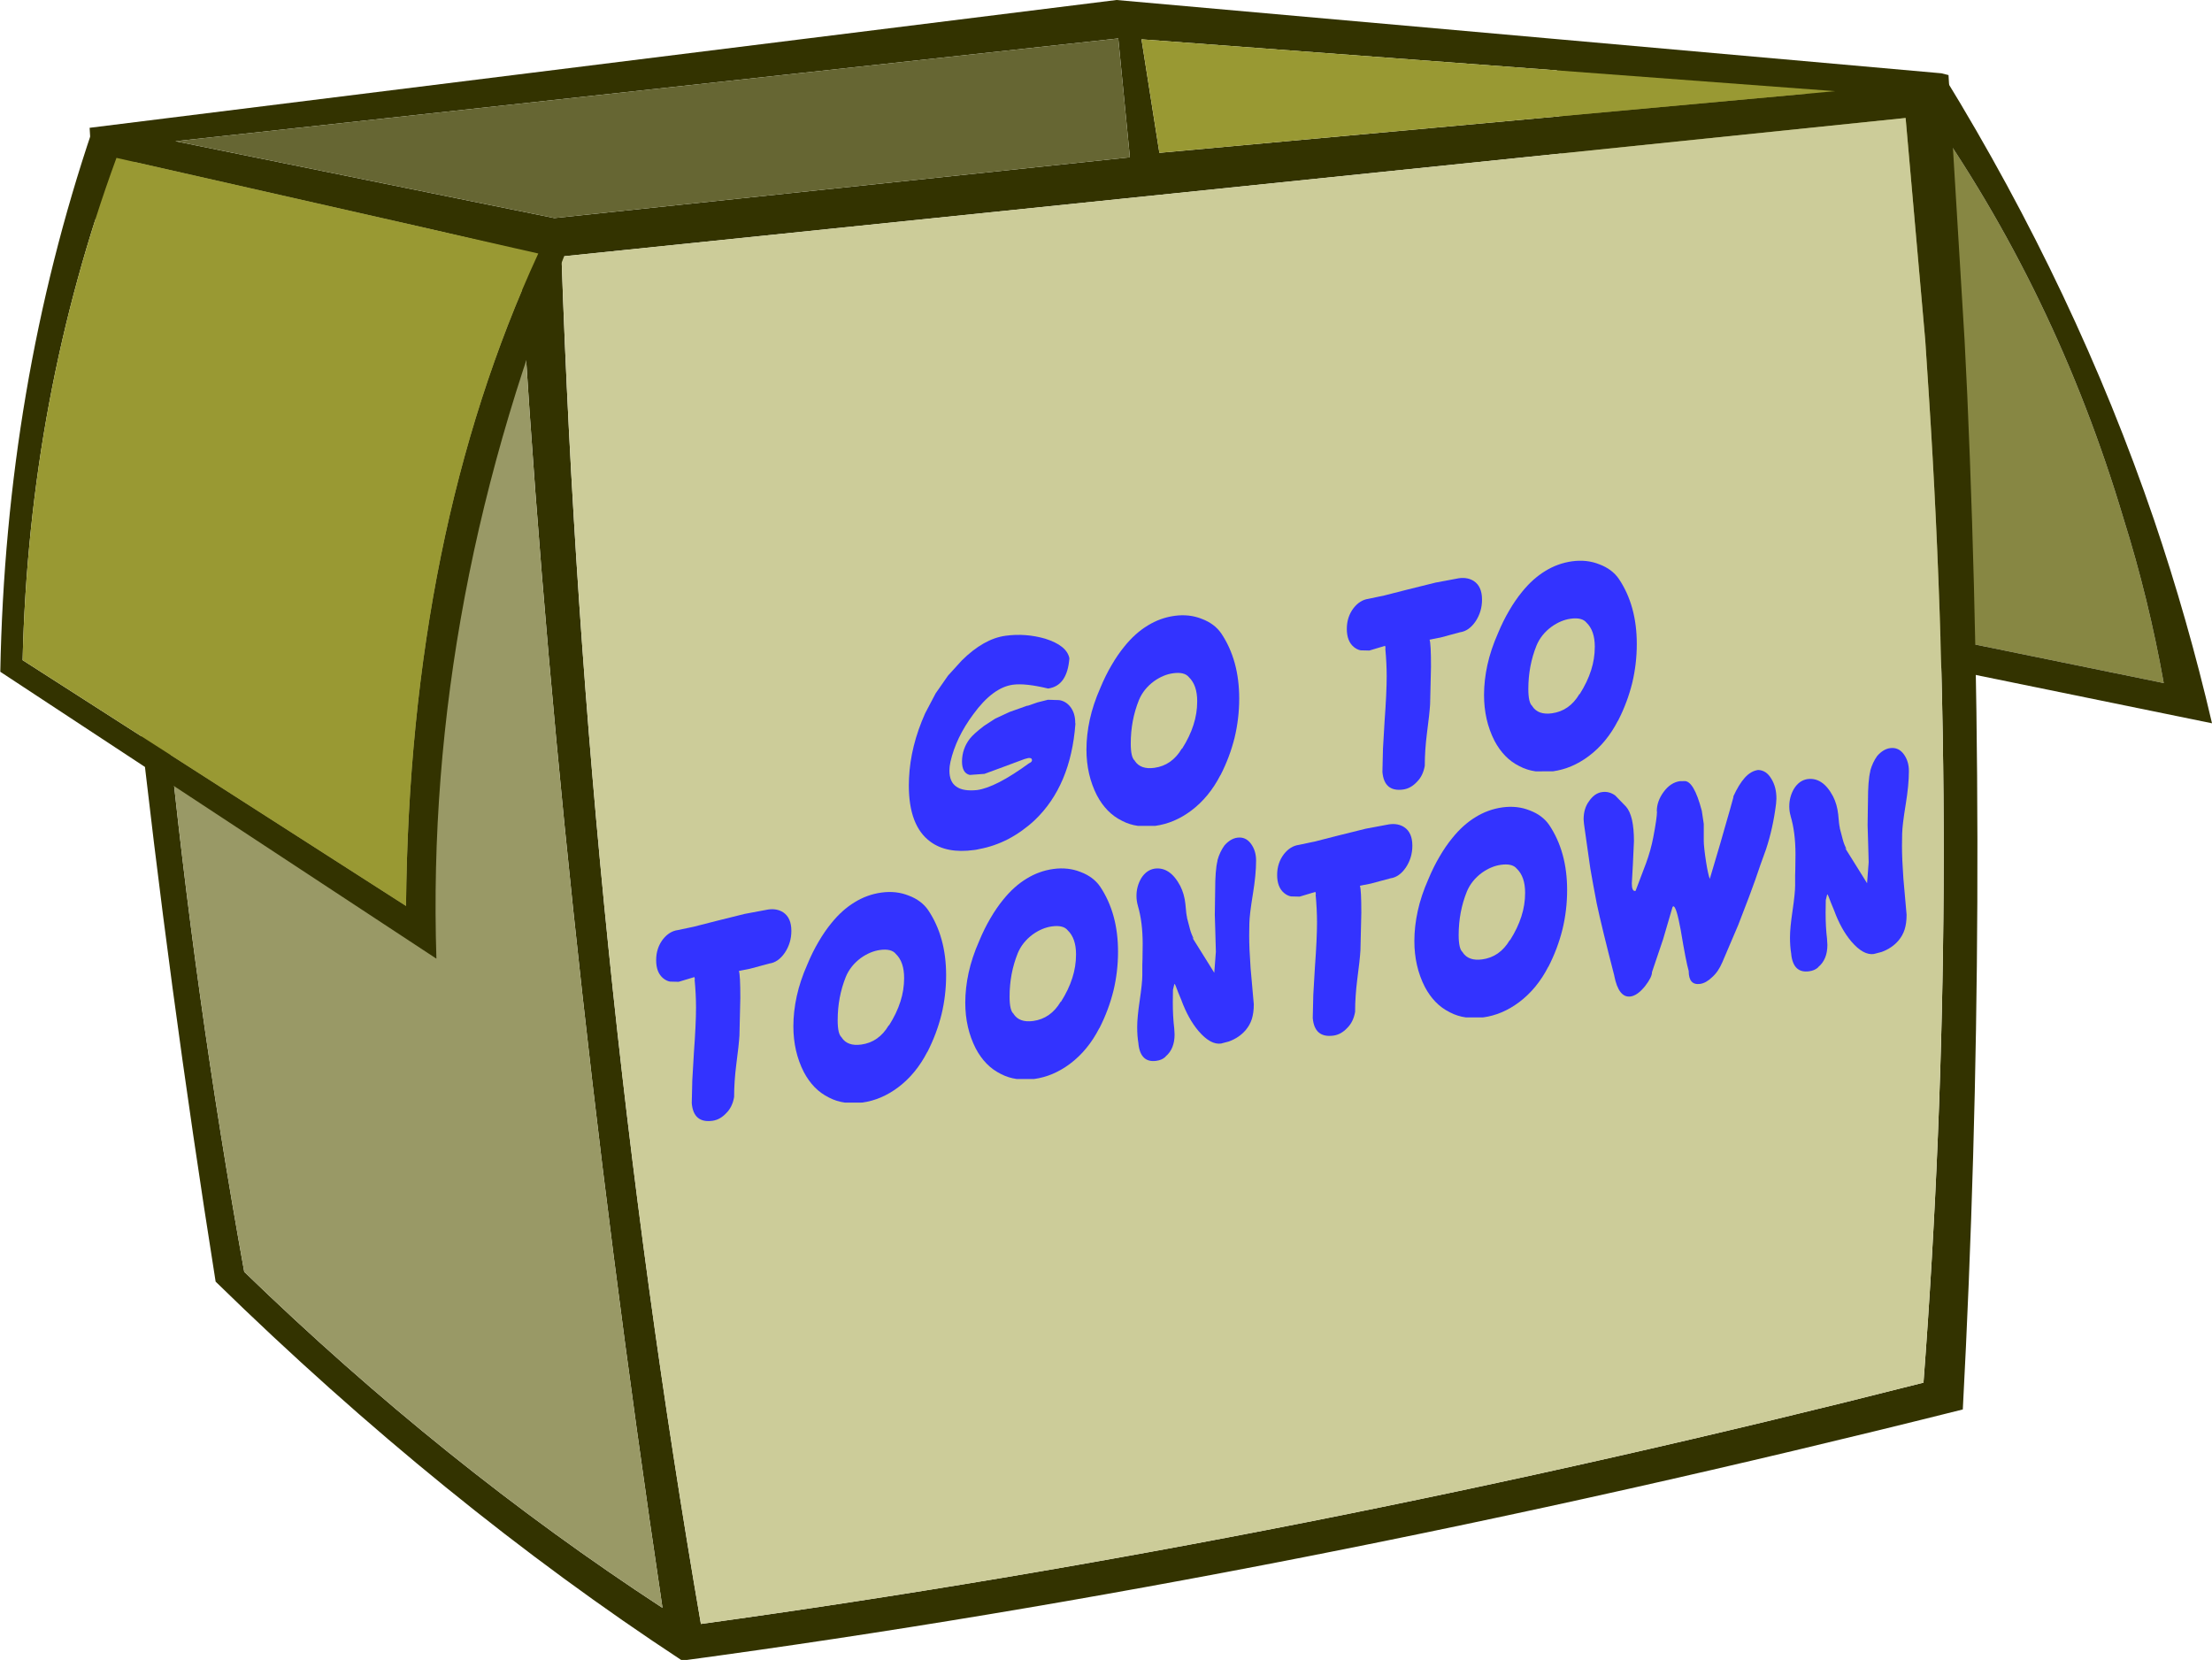 <?xml version="1.0" encoding="UTF-8" standalone="no"?>
<svg xmlns:xlink="http://www.w3.org/1999/xlink" height="98.9px" width="131.8px" xmlns="http://www.w3.org/2000/svg">
  <g transform="matrix(1.0, 0.0, 0.0, 1.0, 65.9, 49.45)">
    <use height="38.0" transform="matrix(1.065, 0.0, 0.0, 1.065, 26.815, -46.827)" width="36.7" xlink:href="#sprite0"/>
    <use height="92.9" transform="matrix(1.065, 0.0, 0.0, 1.065, -60.56, -49.45)" width="105.6" xlink:href="#sprite1"/>
    <use height="46.35" transform="matrix(1.065, 0.0, 0.0, 1.065, -65.883, -41.695)" width="32.05" xlink:href="#sprite2"/>
    <use height="37.15" transform="matrix(1.058, 0.0, 0.0, 1.058, -26.809, -20.049)" width="77.7" xlink:href="#button0"/>
  </g>
  <defs>
    <g id="sprite0" transform="matrix(1.0, 0.0, 0.0, 1.0, 18.35, 19.0)">
      <use height="38.0" transform="matrix(1.0, 0.0, 0.0, 1.0, -18.35, -19.0)" width="36.7" xlink:href="#shape0"/>
    </g>
    <g id="shape0" transform="matrix(1.0, 0.0, 0.0, 1.0, 18.35, 19.0)">
      <path d="M-18.3 -17.5 L-16.9 10.1 15.65 16.75 Q14.8 12.0 13.4 7.55 9.6 -5.2 2.2 -15.6 L-18.3 -17.5" fill="#878743" fill-rule="evenodd" stroke="none"/>
      <path d="M-16.9 10.1 L-16.85 11.8 18.35 19.0 Q17.0 13.2 15.1 7.6 10.75 -5.15 3.35 -17.2 L-18.35 -19.0 -18.3 -17.5 2.2 -15.6 Q9.6 -5.2 13.4 7.55 14.8 12.0 15.65 16.75 L-16.9 10.1" fill="#333300" fill-rule="evenodd" stroke="none"/>
    </g>
    <g id="sprite1" transform="matrix(1.0, 0.0, 0.0, 1.0, 52.8, 46.45)">
      <use height="92.9" transform="matrix(1.0, 0.0, 0.0, 1.0, -52.8, -46.45)" width="105.6" xlink:href="#shape1"/>
    </g>
    <g id="shape1" transform="matrix(1.0, 0.0, 0.0, 1.0, 52.8, 46.45)">
      <path d="M5.4 -37.65 L4.75 -44.3 -48.0 -38.55 -26.8 -34.25 5.4 -37.65 M6.05 -44.25 L7.05 -37.9 44.85 -41.35 6.05 -44.25 M51.2 -42.25 L52.1 -27.4 52.25 -24.35 Q53.5 4.05 52.0 32.4 14.1 41.9 -19.65 46.45 -33.05 37.65 -45.75 25.25 -51.0 -7.8 -52.8 -39.3 L4.65 -46.45 50.8 -42.35 51.2 -42.25 M49.9 -27.4 L48.8 -39.85 -26.4 -32.1 Q-25.05 6.95 -18.6 44.4 14.8 39.8 49.8 30.9 51.9 3.25 50.1 -24.35 L49.9 -27.4 M-50.3 -37.6 Q-49.7 -6.05 -44.15 24.7 -33.0 35.5 -20.75 43.5 -26.75 3.25 -28.75 -32.45 L-50.3 -37.6" fill="#333300" fill-rule="evenodd" stroke="none"/>
      <path d="M6.05 -44.25 L44.85 -41.35 7.05 -37.9 6.05 -44.25" fill="#999933" fill-rule="evenodd" stroke="none"/>
      <path d="M5.4 -37.65 L-26.8 -34.25 -48.0 -38.55 4.75 -44.3 5.4 -37.65" fill="#666633" fill-rule="evenodd" stroke="none"/>
      <path d="M49.9 -27.4 L50.1 -24.35 Q51.9 3.25 49.8 30.9 14.8 39.8 -18.6 44.4 -25.05 6.95 -26.4 -32.1 L48.8 -39.85 49.9 -27.4" fill="#cccc99" fill-rule="evenodd" stroke="none"/>
      <path d="M-50.3 -37.6 L-28.75 -32.45 Q-26.75 3.25 -20.75 43.5 -33.0 35.5 -44.15 24.7 -49.7 -6.05 -50.3 -37.6" fill="#999966" fill-rule="evenodd" stroke="none"/>
    </g>
    <g id="sprite2" transform="matrix(1.0, 0.0, 0.0, 1.0, 16.0, 23.15)">
      <use height="46.35" transform="matrix(1.0, 0.0, 0.0, 1.0, -16.0, -23.15)" width="32.05" xlink:href="#shape2"/>
    </g>
    <g id="shape2" transform="matrix(1.0, 0.0, 0.0, 1.0, 16.0, 23.15)">
      <path d="M14.1 -16.25 L-9.5 -21.6 Q-14.4 -8.25 -14.75 6.5 L6.7 20.25 Q6.9 -0.65 14.1 -16.25 M16.05 -17.35 Q7.75 2.95 8.4 23.2 L-16.0 7.15 Q-15.7 -8.8 -10.85 -23.15 L16.05 -17.35" fill="#333300" fill-rule="evenodd" stroke="none"/>
      <path d="M14.1 -16.25 Q6.9 -0.65 6.7 20.25 L-14.75 6.5 Q-14.4 -8.25 -9.5 -21.6 L14.1 -16.25" fill="#999933" fill-rule="evenodd" stroke="none"/>
    </g>
    <g id="button0" transform="matrix(1.0, 0.0, 0.0, 1.0, 35.45, 18.05)">
      <use height="35.85" transform="matrix(1.0, 0.0, 0.0, 1.0, -35.45, -18.05)" width="77.7" xlink:href="#sprite3"/>
    </g>
    <g id="sprite3" transform="matrix(1.0, 0.0, 0.0, 1.0, 35.45, 18.25)">
      <use height="22.4" transform="matrix(0.853, -0.117, 0.0, 1.124, -35.448, -7.551)" width="91.1" xlink:href="#text0"/>
    </g>
    <g id="text0" transform="matrix(1.0, 0.0, 0.0, 1.0, 13.6, -2.45)">
      <g transform="matrix(1.0, 0.0, 0.0, 1.0, -14.2, 0.0)">
        <use fill="#3333ff" height="22.4" transform="matrix(0.234, 0.0, 0.0, 0.234, 17.45, 12.5)" width="91.1" xlink:href="#font_ComicBook_Bold_G0"/>
        <use fill="#3333ff" height="22.4" transform="matrix(0.234, 0.0, 0.0, 0.234, 29.2, 12.5)" width="91.1" xlink:href="#font_ComicBook_Bold_O0"/>
        <use fill="#3333ff" height="22.4" transform="matrix(0.234, 0.0, 0.0, 0.234, 45.7, 12.5)" width="91.1" xlink:href="#font_ComicBook_Bold_T0"/>
        <use fill="#3333ff" height="22.4" transform="matrix(0.234, 0.0, 0.0, 0.234, 55.45, 12.5)" width="91.1" xlink:href="#font_ComicBook_Bold_O0"/>
      </g>
      <g transform="matrix(1.0, 0.0, 0.0, 1.0, -14.2, 0.0)">
        <use fill="#3333ff" height="22.4" transform="matrix(0.234, 0.0, 0.0, 0.234, 0.1, 24.35)" width="91.1" xlink:href="#font_ComicBook_Bold_T0"/>
        <use fill="#3333ff" height="22.4" transform="matrix(0.234, 0.0, 0.0, 0.234, 9.85, 24.35)" width="91.1" xlink:href="#font_ComicBook_Bold_O0"/>
        <use fill="#3333ff" height="22.4" transform="matrix(0.234, 0.0, 0.0, 0.234, 21.2, 24.35)" width="91.1" xlink:href="#font_ComicBook_Bold_O0"/>
        <use fill="#3333ff" height="22.4" transform="matrix(0.234, 0.0, 0.0, 0.234, 32.55, 24.35)" width="91.1" xlink:href="#font_ComicBook_Bold_N0"/>
        <use fill="#3333ff" height="22.4" transform="matrix(0.234, 0.0, 0.0, 0.234, 41.1, 24.35)" width="91.1" xlink:href="#font_ComicBook_Bold_T0"/>
        <use fill="#3333ff" height="22.4" transform="matrix(0.234, 0.0, 0.0, 0.234, 50.85, 24.35)" width="91.1" xlink:href="#font_ComicBook_Bold_O0"/>
        <use fill="#3333ff" height="22.4" transform="matrix(0.234, 0.0, 0.0, 0.234, 62.2, 24.35)" width="91.1" xlink:href="#font_ComicBook_Bold_W0"/>
        <use fill="#3333ff" height="22.4" transform="matrix(0.234, 0.0, 0.0, 0.234, 75.65, 24.35)" width="91.1" xlink:href="#font_ComicBook_Bold_N0"/>
      </g>
    </g>
    <g id="font_ComicBook_Bold_G0">
      <path d="M37.8 -41.1 Q43.9 -39.0 44.6 -36.2 44.0 -30.35 38.6 -30.35 32.15 -32.2 28.65 -32.2 23.0 -32.2 17.5 -27.05 12.6 -22.55 11.05 -17.55 10.75 -16.55 10.75 -15.7 10.75 -13.25 12.7 -12.05 14.6 -10.8 18.55 -10.7 23.85 -10.7 33.2 -14.9 34.05 -15.1 34.05 -15.45 34.05 -16.05 33.0 -16.05 L31.95 -15.95 25.8 -14.85 20.65 -13.95 16.5 -14.15 Q14.3 -14.75 14.3 -17.3 14.35 -20.0 16.5 -21.9 17.6 -22.85 20.55 -24.25 L23.65 -25.45 27.65 -26.45 32.75 -27.3 32.8 -27.25 35.65 -27.7 38.55 -27.95 41.7 -27.55 Q43.55 -27.15 44.8 -25.85 46.25 -24.35 46.25 -22.2 L46.3 -22.0 Q45.0 -8.85 34.8 -2.55 31.4 -0.5 27.4 0.7 23.4 1.85 19.15 2.0 L18.35 2.05 17.7 2.05 Q10.0 2.05 5.4 -1.0 -0.7 -5.0 -0.7 -13.7 L-0.65 -15.2 Q-0.25 -22.05 3.9 -28.65 L6.85 -32.6 10.35 -36.05 14.25 -38.9 Q20.45 -42.9 26.55 -42.9 32.25 -42.9 37.8 -41.1" fill-rule="evenodd" stroke="none"/>
    </g>
    <g id="font_ComicBook_Bold_O0">
      <path d="M23.65 -29.95 Q20.9 -29.95 18.25 -28.8 15.3 -27.45 14.0 -25.2 11.7 -21.1 11.7 -16.15 11.7 -13.15 12.85 -12.35 L12.85 -12.3 Q14.5 -10.25 18.35 -10.25 23.3 -10.25 26.1 -13.55 L26.2 -13.55 Q28.35 -15.9 29.4 -18.3 30.45 -20.65 30.45 -23.25 30.45 -26.7 28.1 -28.65 26.85 -29.95 23.65 -29.95 M31.75 -40.75 Q35.35 -39.35 37.25 -37.05 42.3 -30.8 42.3 -22.6 42.3 -18.3 41.0 -14.35 39.65 -10.35 37.0 -6.7 L37.0 -6.75 Q33.8 -2.35 28.75 0.0 24.0 2.2 18.65 2.2 L13.75 1.7 Q11.35 1.2 9.25 0.15 6.95 -0.95 5.2 -2.5 3.45 -4.05 2.15 -6.05 -0.8 -10.75 -0.8 -16.15 -0.8 -19.3 0.15 -22.5 1.1 -25.7 3.15 -29.0 4.6 -31.5 6.3 -33.5 8.0 -35.55 9.95 -37.15 12.95 -39.65 16.45 -40.9 20.0 -42.2 24.05 -42.2 28.2 -42.2 31.75 -40.75" fill-rule="evenodd" stroke="none"/>
    </g>
    <g id="font_ComicBook_Bold_T0">
      <path d="M38.0 -40.85 Q40.3 -39.45 40.3 -36.65 40.3 -34.05 38.45 -32.15 36.6 -30.3 34.1 -30.3 L28.6 -29.75 26.4 -29.65 25.5 -29.6 Q25.9 -28.75 25.9 -23.8 L25.65 -15.75 Q25.5 -13.8 24.75 -9.6 24.15 -6.0 24.15 -2.85 L24.15 -2.75 Q23.65 -0.65 21.95 0.45 20.2 1.7 18.05 1.7 12.7 1.7 12.2 -2.65 L12.2 -2.8 12.35 -7.6 12.8 -13.4 Q13.4 -19.55 13.4 -23.05 13.4 -25.8 13.0 -29.1 L13.1 -29.05 12.95 -29.6 8.5 -29.05 6.05 -29.35 Q5.05 -29.6 4.15 -30.25 2.15 -31.7 2.15 -34.35 2.15 -36.9 4.05 -38.6 5.85 -40.15 8.25 -40.15 L12.75 -40.4 19.45 -41.0 27.15 -41.65 33.75 -41.9 Q36.25 -41.9 38.0 -40.85" fill-rule="evenodd" stroke="none"/>
    </g>
    <g id="font_ComicBook_Bold_N0">
      <path d="M32.75 -38.05 Q32.75 -35.05 31.85 -31.0 30.9 -26.7 30.85 -24.85 L30.8 -22.2 Q30.8 -19.4 31.2 -15.15 L32.1 -7.35 32.1 -7.3 Q32.1 -5.55 31.55 -4.25 31.0 -3.0 29.8 -2.05 27.95 -0.6 25.0 -0.1 L24.95 -0.1 22.85 0.1 Q19.9 0.1 16.55 -3.2 L16.5 -3.25 Q13.6 -6.15 11.65 -10.4 L10.75 -12.15 10.1 -13.5 9.8 -14.05 9.65 -13.9 9.3 -12.85 9.25 -10.2 Q9.25 -7.05 9.65 -4.55 L9.75 -3.2 Q9.75 -0.1 7.2 1.25 L7.1 1.35 Q6.15 1.9 4.6 1.9 0.15 1.9 -0.45 -2.25 L-0.45 -2.35 Q-0.8 -3.95 -0.8 -5.9 -0.8 -7.95 -0.1 -11.45 0.65 -15.25 0.65 -16.85 L0.65 -17.75 0.65 -19.05 0.7 -20.35 0.75 -23.5 Q0.75 -28.3 -0.65 -31.95 L-0.6 -31.85 Q-1.0 -32.9 -1.0 -34.0 -1.0 -36.05 0.35 -37.65 1.8 -39.25 4.1 -39.3 8.45 -39.3 11.35 -34.85 12.5 -33.0 12.8 -30.85 13.05 -28.5 13.25 -28.0 L13.25 -27.85 14.1 -25.3 Q14.45 -24.25 15.15 -23.15 L15.05 -23.2 14.7 -23.5 17.85 -19.35 19.1 -17.7 20.95 -15.25 21.4 -19.7 21.25 -23.85 21.1 -27.65 21.15 -30.4 21.2 -32.8 Q21.2 -37.25 21.85 -39.1 L21.85 -39.25 Q22.5 -40.95 23.8 -42.2 25.5 -43.5 27.45 -43.5 29.8 -43.5 31.3 -41.8 32.75 -40.15 32.75 -38.05" fill-rule="evenodd" stroke="none"/>
    </g>
    <g id="font_ComicBook_Bold_W0">
      <path d="M25.65 -42.6 L26.7 -42.5 Q29.5 -42.5 31.8 -35.6 L32.35 -32.75 32.35 -29.15 Q32.35 -27.85 33.0 -24.55 33.55 -21.85 34.05 -20.8 L37.0 -28.05 37.8 -30.1 38.9 -32.9 39.75 -35.05 40.75 -37.7 40.65 -37.7 Q42.25 -40.2 43.95 -41.45 45.65 -42.7 47.7 -42.7 50.0 -42.4 51.4 -40.45 52.85 -38.55 52.85 -36.05 L52.75 -34.95 Q51.9 -29.8 49.9 -25.45 L48.3 -22.25 46.9 -19.3 45.15 -15.85 42.05 -10.05 37.6 -2.6 Q36.45 -0.65 34.65 0.35 32.95 1.4 31.3 1.4 28.1 1.4 28.1 -1.7 27.35 -3.7 25.85 -10.7 24.6 -16.0 23.75 -16.0 L23.55 -15.9 20.9 -9.3 17.75 -2.55 Q17.75 -1.45 15.8 0.25 13.65 2.05 11.7 2.05 8.35 2.05 7.1 -2.85 L7.1 -2.9 Q3.55 -13.7 2.15 -18.85 L1.15 -23.0 0.35 -26.5 -0.6 -31.65 -1.45 -36.3 -1.55 -37.25 Q-1.55 -39.6 0.0 -41.0 1.55 -42.55 3.65 -42.55 L3.7 -42.55 Q5.65 -42.55 7.35 -41.45 L10.4 -38.75 Q11.5 -37.7 12.1 -35.75 12.65 -33.8 12.65 -31.1 L12.35 -26.1 12.05 -22.1 Q12.05 -21.25 12.3 -20.85 12.5 -20.4 13.1 -20.4 L16.05 -26.0 Q17.4 -28.65 18.1 -31.35 19.15 -35.4 19.15 -36.75 L19.1 -36.85 Q19.1 -39.0 21.05 -40.8 23.0 -42.6 25.65 -42.6" fill-rule="evenodd" stroke="none"/>
    </g>
  </defs>
</svg>
